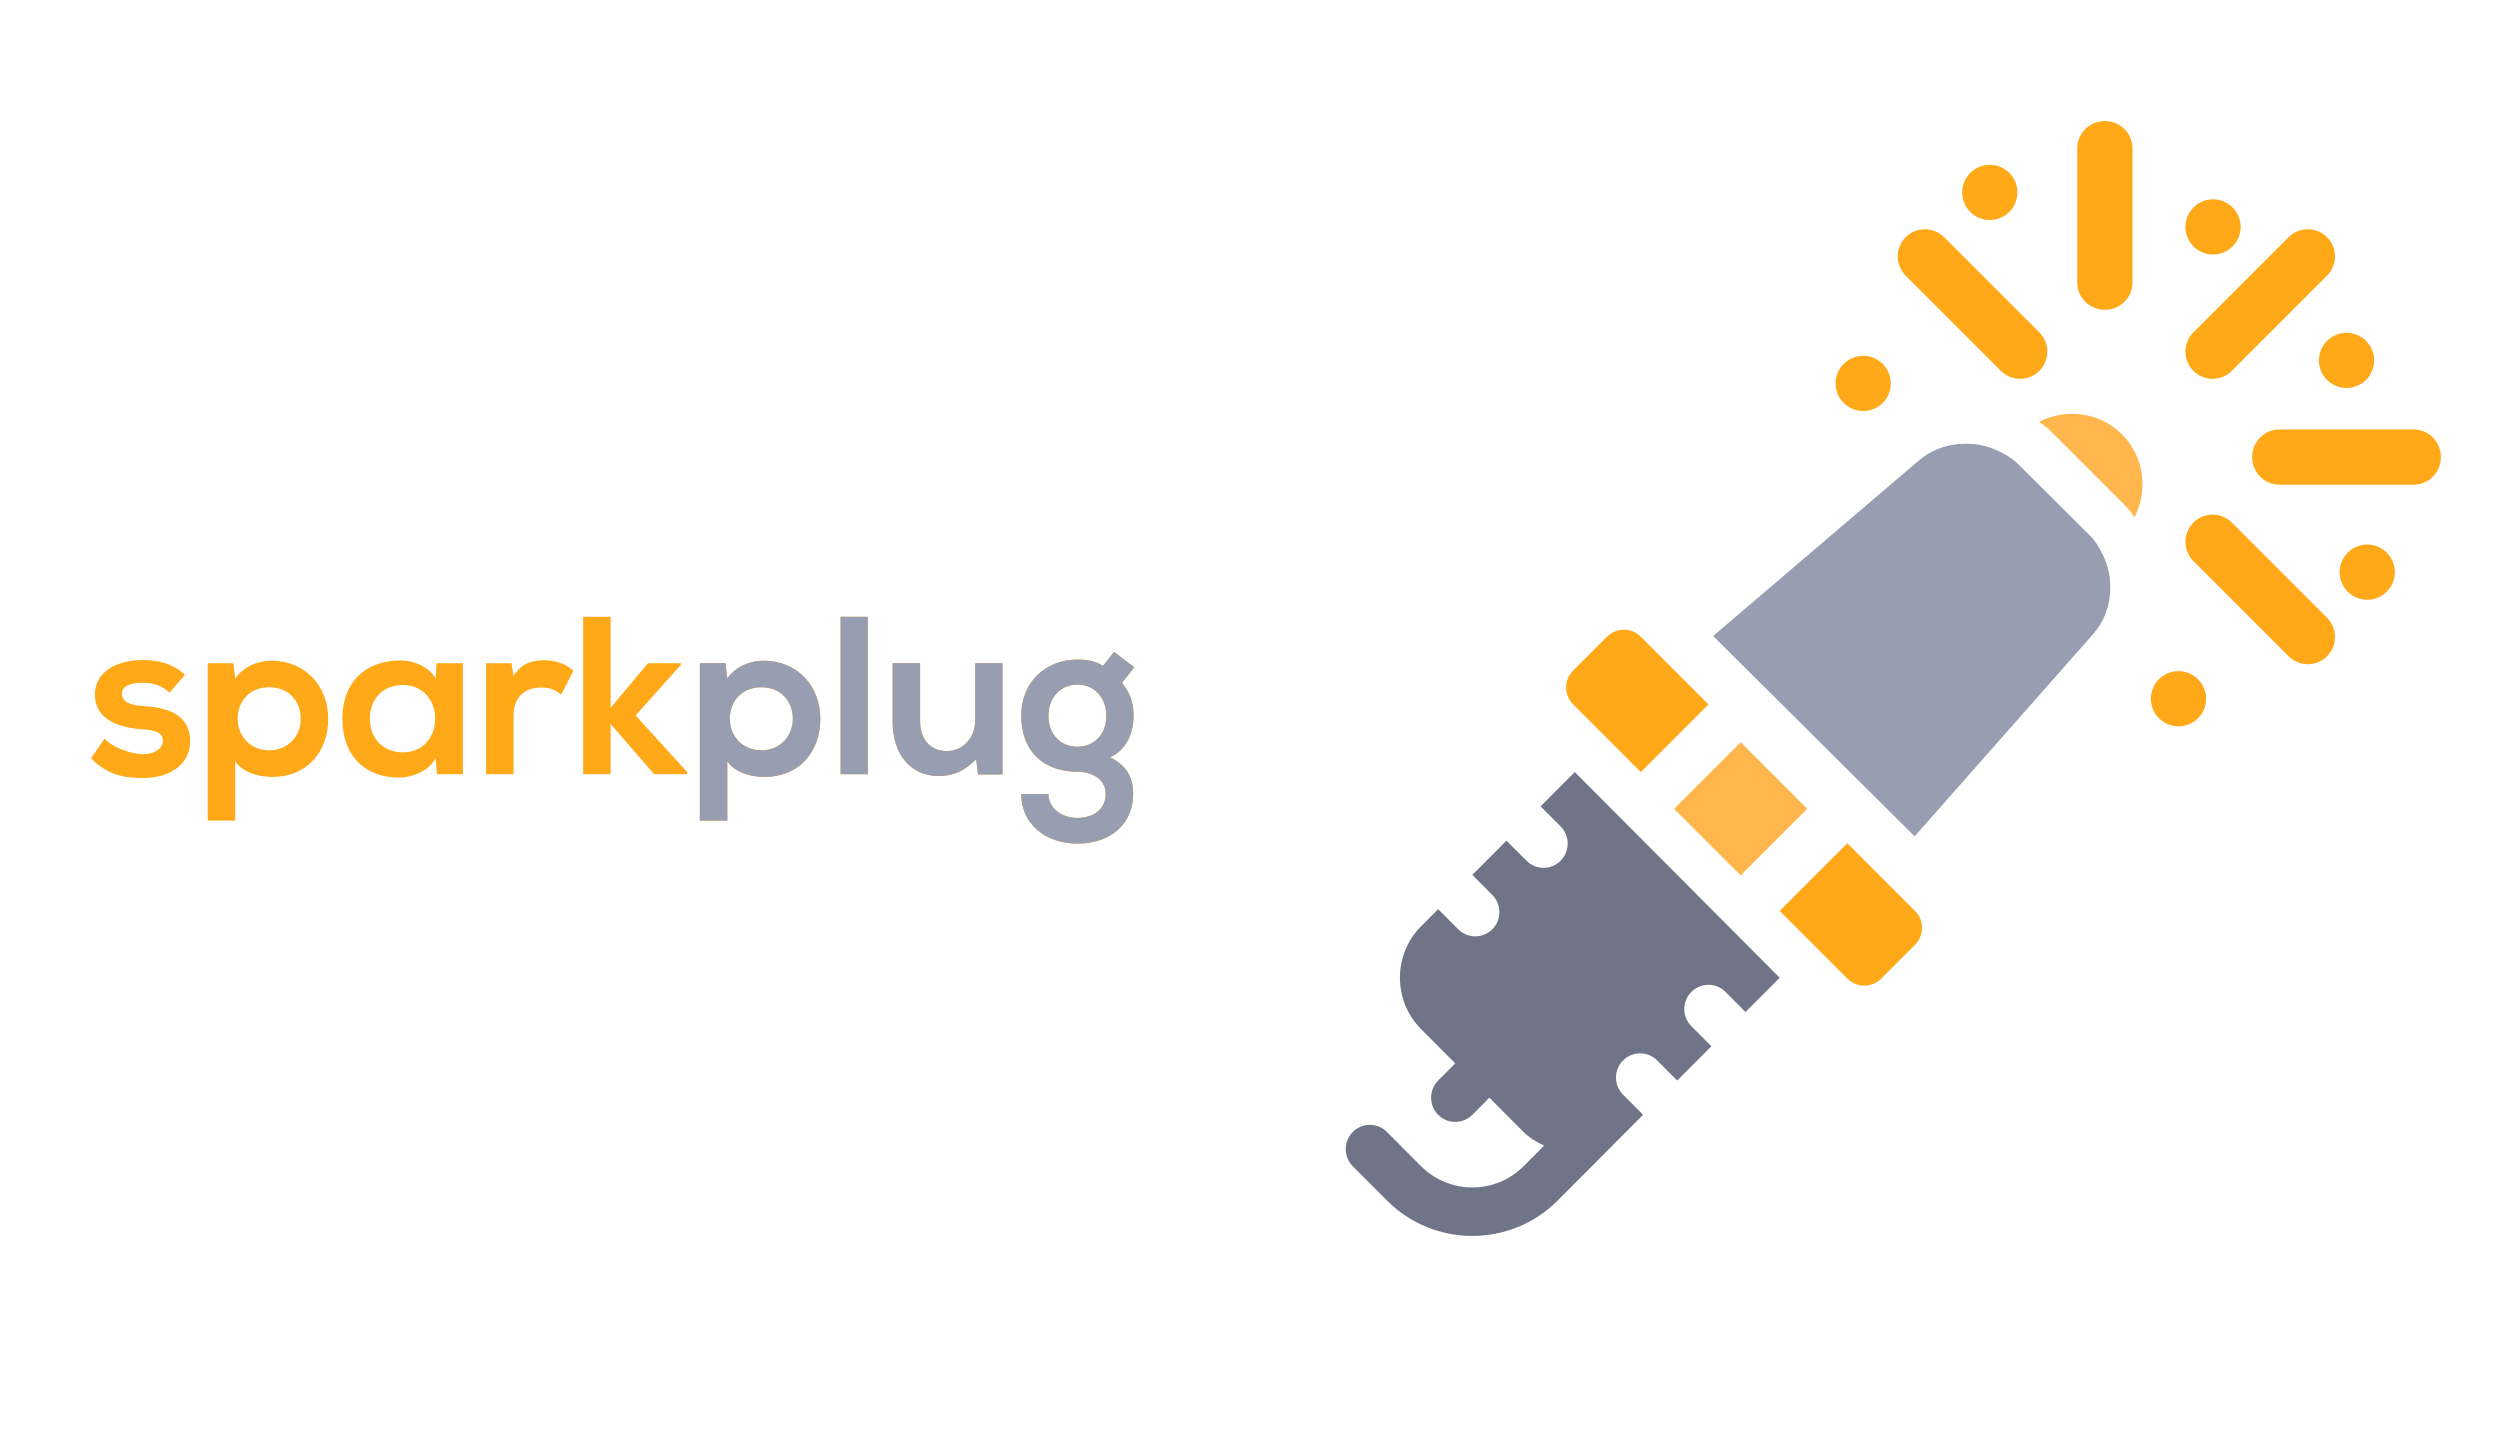 <svg xmlns="http://www.w3.org/2000/svg" width="888" height="512" viewBox="0 0 888 512">
  <g fill="none" fill-rule="evenodd">
    <path fill="#FFA919" d="M65.7,239.64 C61.14,235.64 56.5,234.44 50.34,234.44 C43.14,234.44 33.7,237.64 33.7,246.76 C33.7,255.72 42.58,258.44 50.02,259 C55.62,259.32 57.86,260.44 57.86,263.16 C57.86,266.04 54.42,267.96 50.74,267.88 C46.34,267.8 39.94,265.48 37.14,262.36 L32.34,269.32 C38.1,275.32 44.34,276.36 50.58,276.36 C61.86,276.36 67.54,270.36 67.54,263.4 C67.54,252.92 58.1,251.24 50.66,250.76 C45.62,250.44 43.3,249 43.3,246.44 C43.3,243.96 45.86,242.52 50.5,242.52 C54.26,242.52 57.46,243.4 60.26,246.04 L65.7,239.64 Z M95.62,266.52 C102.26,266.52 106.82,261.48 106.82,255.32 C106.82,249.16 102.66,244.12 95.62,244.12 C88.58,244.12 84.42,249.16 84.42,255.32 C84.42,261.48 88.98,266.52 95.62,266.52 Z M83.54,291.48 L73.78,291.48 L73.78,235.56 L82.9,235.56 L83.54,241 C86.58,236.6 91.86,234.68 96.34,234.68 C108.5,234.68 116.58,243.72 116.58,255.32 C116.58,266.84 109.3,275.96 96.66,275.96 C92.5,275.96 86.34,274.68 83.54,270.36 L83.54,291.48 Z M154.74,241 L155.06,235.56 L164.42,235.56 L164.42,275 L155.22,275 L154.74,269.24 C152.5,273.88 146.34,276.12 141.94,276.2 C130.26,276.28 121.62,269.08 121.62,255.24 C121.62,241.64 130.66,234.52 142.18,234.6 C147.46,234.6 152.5,237.08 154.74,241 Z M143.06,243.32 C136.58,243.32 131.38,247.72 131.38,255.24 C131.38,262.76 136.58,267.24 143.06,267.24 C158.42,267.24 158.42,243.32 143.06,243.32 Z M172.66,235.56 L172.66,275 L182.42,275 L182.42,254.2 C182.42,246.92 187.14,244.2 192.26,244.2 C195.46,244.2 197.3,245.08 199.3,246.76 L203.7,238.28 C201.54,236.12 197.62,234.52 193.54,234.52 C189.54,234.52 185.46,235.24 182.42,240.12 L181.7,235.56 L172.66,235.56 Z M207.14,219.08 L207.14,275 L216.9,275 L216.9,257.16 L232.34,275 L244.1,275 L244.1,274.28 L225.78,254.12 L241.86,236.12 L241.86,235.56 L230.18,235.56 L216.9,251.4 L216.9,219.08 L207.14,219.08 Z M270.42,266.52 C277.06,266.52 281.62,261.48 281.62,255.32 C281.62,249.16 277.46,244.12 270.42,244.12 C263.38,244.12 259.22,249.16 259.22,255.32 C259.22,261.48 263.78,266.52 270.42,266.52 Z M258.34,291.48 L248.58,291.48 L248.58,235.56 L257.7,235.56 L258.34,241 C261.38,236.6 266.66,234.68 271.14,234.68 C283.3,234.68 291.38,243.72 291.38,255.32 C291.38,266.84 284.1,275.96 271.46,275.96 C267.3,275.96 261.14,274.68 258.34,270.36 L258.34,291.48 Z M298.58,219.08 L298.58,275 L308.26,275 L308.26,219.08 L298.58,219.08 Z M317.06,235.56 L317.06,256.28 C317.06,268.52 323.94,275.64 333.38,275.64 C338.9,275.64 342.66,273.72 346.74,269.72 L347.38,275.08 L356.1,275.08 L356.1,235.56 L346.42,235.56 L346.42,255.72 C346.42,261.72 342.34,266.76 336.34,266.76 C330.1,266.76 326.82,262.2 326.82,256.2 L326.82,235.56 L317.06,235.56 Z M391.78,236.52 L395.7,231.56 L402.9,237 L398.5,242.6 C401.54,246.04 402.66,249.96 402.66,254.28 C402.66,259.16 400.82,266.04 394.34,269 C400.9,272.28 402.5,277 402.5,282.04 C402.5,292.92 394.18,299.64 382.74,299.64 C371.3,299.64 362.74,292.68 362.74,282.04 L372.42,282.04 C372.42,287.16 377.14,290.52 382.74,290.52 C388.34,290.52 392.74,287.48 392.74,282.04 C392.74,276.6 387.62,274.12 382.74,274.12 C370.42,274.12 362.74,266.6 362.74,254.28 C362.74,241.96 371.7,234.28 382.74,234.28 C385.86,234.28 389.06,234.68 391.78,236.52 Z M382.74,243.16 C377.06,243.16 372.42,247.4 372.42,254.28 C372.42,261.16 377.06,265.24 382.74,265.24 C388.34,265.24 392.98,261.08 392.98,254.28 C392.98,247.48 388.34,243.16 382.74,243.16 Z"/>
    <path fill="#989EB1" d="M270.42,266.52 C277.06,266.52 281.62,261.48 281.62,255.32 C281.62,249.16 277.46,244.12 270.42,244.12 C263.38,244.12 259.22,249.16 259.22,255.32 C259.22,261.48 263.78,266.52 270.42,266.52 Z M258.34,291.48 L248.58,291.48 L248.58,235.56 L257.7,235.56 L258.34,241 C261.38,236.6 266.66,234.68 271.14,234.68 C283.3,234.68 291.38,243.72 291.38,255.32 C291.38,266.84 284.1,275.96 271.46,275.96 C267.3,275.96 261.14,274.68 258.34,270.36 L258.34,291.48 Z M298.58,219.08 L298.58,275 L308.26,275 L308.26,219.08 L298.58,219.08 Z M317.06,235.56 L317.06,256.28 C317.06,268.52 323.94,275.64 333.38,275.64 C338.9,275.64 342.66,273.72 346.74,269.72 L347.38,275.08 L356.1,275.08 L356.1,235.56 L346.42,235.56 L346.42,255.72 C346.42,261.72 342.34,266.76 336.34,266.76 C330.1,266.76 326.82,262.2 326.82,256.2 L326.82,235.56 L317.06,235.56 Z M391.78,236.52 L395.7,231.56 L402.9,237 L398.5,242.6 C401.54,246.04 402.66,249.96 402.66,254.28 C402.66,259.16 400.82,266.04 394.34,269 C400.9,272.28 402.5,277 402.5,282.04 C402.5,292.92 394.18,299.64 382.74,299.64 C371.3,299.64 362.74,292.68 362.74,282.04 L372.42,282.04 C372.42,287.16 377.14,290.52 382.74,290.52 C388.34,290.52 392.74,287.48 392.74,282.04 C392.74,276.6 387.62,274.12 382.74,274.12 C370.42,274.12 362.74,266.6 362.74,254.28 C362.74,241.96 371.7,234.28 382.74,234.28 C385.86,234.28 389.06,234.68 391.78,236.52 Z M382.74,243.16 C377.06,243.16 372.42,247.4 372.42,254.28 C372.42,261.16 377.06,265.24 382.74,265.24 C388.34,265.24 392.98,261.08 392.98,254.28 C392.98,247.48 388.34,243.16 382.74,243.16 Z"/>
    <g fill-rule="nonzero" transform="translate(478 147)">
      <path fill="#FFB64D" d="M275.721,7.27 C267.732,-0.705 255.88,-1.991 246.3,2.785 C247.829,3.945 249.377,5.078 250.766,6.47 L276.545,32.249 C277.933,33.635 279.059,35.18 280.216,36.704 C284.997,27.117 283.697,15.26 275.721,7.27 Z"/>
      <polygon fill="#FFB64D" points="140.279 116.637 116.625 140.288 140.279 163.944 163.928 140.288"/>
      <path fill="#FFA919" d="M104.829,79.163 C101.508,75.841 96.124,75.839 92.801,79.16 L80.785,91.171 C77.463,94.495 77.464,99.878 80.785,103.2 L104.819,127.24 L128.859,103.198 L104.829,79.163 Z"/>
      <path fill="#989EB1" d="M268.655,49.501 C267.494,47.322 266.287,45.145 264.453,43.325 L238.647,17.662 C236.816,15.833 234.625,14.631 232.434,13.474 L232.427,13.481 C223.752,8.923 211.611,9.708 203.852,16.351 C203.827,16.373 203.795,16.38 203.77,16.402 L130.49,78.909 L202.078,150.078 L265.704,77.989 C272.542,70.137 273.262,58.155 268.655,49.501 Z"/>
      <path fill="#707487" d="M81.359,127.24 L69.225,139.416 L76.334,146.55 C79.684,149.913 79.684,155.361 76.334,158.723 C72.983,162.086 67.556,162.086 64.205,158.723 L57.095,151.588 L44.965,163.759 L52.076,170.896 C55.426,174.258 55.426,179.706 52.076,183.068 C48.725,186.431 43.298,186.431 39.947,183.068 L32.835,175.931 L26.762,182.026 C16.752,192.097 16.752,208.473 26.771,218.544 L38.903,230.722 L32.835,236.811 C29.485,240.173 29.485,245.621 32.835,248.984 C36.186,252.347 41.613,252.347 44.964,248.984 L51.029,242.896 L63.166,255.078 C65.316,257.233 67.854,258.694 70.458,259.924 L63.166,267.242 C53.139,277.297 36.814,277.297 26.771,267.242 L14.642,255.07 C11.291,251.707 5.863,251.707 2.513,255.07 C-0.838,258.432 -0.838,263.88 2.513,267.242 L14.642,279.415 C31.361,296.195 58.575,296.195 75.295,279.415 C88.812,265.849 92.104,262.545 105.621,248.979 L98.514,241.846 C95.164,238.484 95.164,233.036 98.514,229.674 C101.864,226.311 107.293,226.311 110.643,229.674 L117.75,236.806 L129.879,224.634 L122.772,217.501 C119.422,214.139 119.422,208.691 122.772,205.328 C126.122,201.966 131.551,201.966 134.901,205.328 L142.008,212.461 L154.141,200.284 L81.359,127.24 Z"/>
      <path fill="#FFA919" d="M202.215,176.56 L178.18,152.525 L154.141,176.567 L178.183,200.608 C181.501,203.926 186.881,203.924 190.197,200.604 L202.215,188.586 C205.536,185.265 205.536,179.881 202.215,176.56 Z"/>
    </g>
    <g fill="#FFA919" fill-rule="nonzero" transform="translate(652 43)">
      <path d="M171.673 85.019C171.673 87.599 172.712 90.13 174.547 91.955 176.371 93.779 178.892 94.829 181.472 94.829 184.063 94.829 186.594 93.778 188.418 91.955 190.243 90.129 191.293 87.599 191.293 85.019 191.293 82.429 190.242 79.908 188.418 78.083 186.594 76.259 184.063 75.209 181.472 75.209 178.893 75.209 176.371 76.26 174.547 78.083 172.712 79.899 171.673 82.429 171.673 85.019zM134.068 47.414C136.648 47.414 139.18 46.364 141.003 44.541 142.838 42.715 143.878 40.184 143.878 37.605 143.878 35.025 142.838 32.493 141.003 30.669 139.179 28.844 136.658 27.795 134.068 27.795 131.488 27.795 128.956 28.845 127.132 30.669 125.307 32.494 124.259 35.025 124.259 37.605 124.259 40.184 125.308 42.716 127.132 44.541 128.956 46.365 131.487 47.414 134.068 47.414zM54.772 35.152C57.353 35.152 59.883 34.112 61.708 32.277 63.542 30.453 64.582 27.932 64.582 25.342 64.582 22.763 63.542 20.241 61.708 18.406 59.882 16.581 57.353 15.532 54.772 15.532 52.192 15.532 49.66 16.582 47.837 18.406 46.011 20.241 44.962 22.763 44.962 25.342 44.962 27.932 46.012 30.463 47.837 32.277 49.66 34.112 52.191 35.152 54.772 35.152zM9.809 103.004C12.389 103.004 14.921 101.953 16.755 100.13 18.58 98.304 19.62 95.774 19.62 93.194 19.62 90.614 18.58 88.082 16.755 86.258 14.921 84.433 12.389 83.384 9.809 83.384 7.23 83.384 4.698 84.434 2.875 86.258 1.05 88.083 0 90.614 0 93.194 0 95.774 1.05 98.305 2.875 100.13 4.698 101.953 7.23 103.004 9.809 103.004zM121.806 195.38C119.215 195.38 116.685 196.431 114.87 198.254 113.036 200.08 111.996 202.61 111.996 205.19 111.996 207.78 113.036 210.302 114.87 212.126 116.685 213.951 119.215 215 121.806 215 124.386 215 126.907 213.95 128.741 212.126 130.566 210.301 131.616 207.77 131.616 205.19 131.616 202.61 130.566 200.079 128.741 198.254 126.918 196.43 124.387 195.38 121.806 195.38zM188.84 150.418C186.261 150.418 183.729 151.469 181.904 153.292 180.079 155.117 179.03 157.648 179.03 160.228 179.03 162.818 180.08 165.34 181.904 167.164 183.73 168.989 186.261 170.038 188.84 170.038 191.42 170.038 193.952 168.988 195.775 167.164 197.601 165.34 198.65 162.808 198.65 160.228 198.65 157.648 197.6 155.127 195.775 153.292 193.952 151.468 191.421 150.418 188.84 150.418zM127.089 88.73C128.976 90.616 131.447 91.559 133.92 91.559 136.392 91.559 138.865 90.616 140.751 88.73L174.566 54.915C178.339 51.141 178.339 45.024 174.566 41.251 170.791 37.479 164.676 37.479 160.902 41.251L127.088 75.066C123.315 78.84 123.315 84.957 127.089 88.73zM58.717 88.73C60.604 90.616 63.076 91.559 65.548 91.559 68.021 91.559 70.492 90.616 72.379 88.73 76.152 84.957 76.152 78.84 72.379 75.066L38.565 41.251C34.791 37.479 28.676 37.479 24.902 41.251 21.129 45.024 21.129 51.141 24.902 54.915L58.717 88.73zM95.646 67.034C101.063 67.034 105.456 62.716 105.456 57.389L105.456 9.646C105.456 4.319 101.063 0 95.646 0 90.228 0 85.837 4.319 85.837 9.646L85.837 57.39C85.837 62.716 90.228 67.034 95.646 67.034zM140.752 142.62C136.978 138.848 130.863 138.848 127.088 142.62 123.315 146.393 123.315 152.51 127.088 156.283L160.903 190.099C162.79 191.985 165.262 192.928 167.734 192.928 170.207 192.928 172.679 191.985 174.566 190.099 178.339 186.325 178.339 180.208 174.566 176.435L140.752 142.62zM205.354 109.544L157.611 109.544C152.285 109.544 147.966 113.936 147.966 119.354 147.966 124.773 152.284 129.163 157.611 129.163L205.354 129.163C210.681 129.163 215 124.772 215 119.354 215 113.937 210.681 109.544 205.354 109.544z"/>
    </g>
  </g>
</svg>
